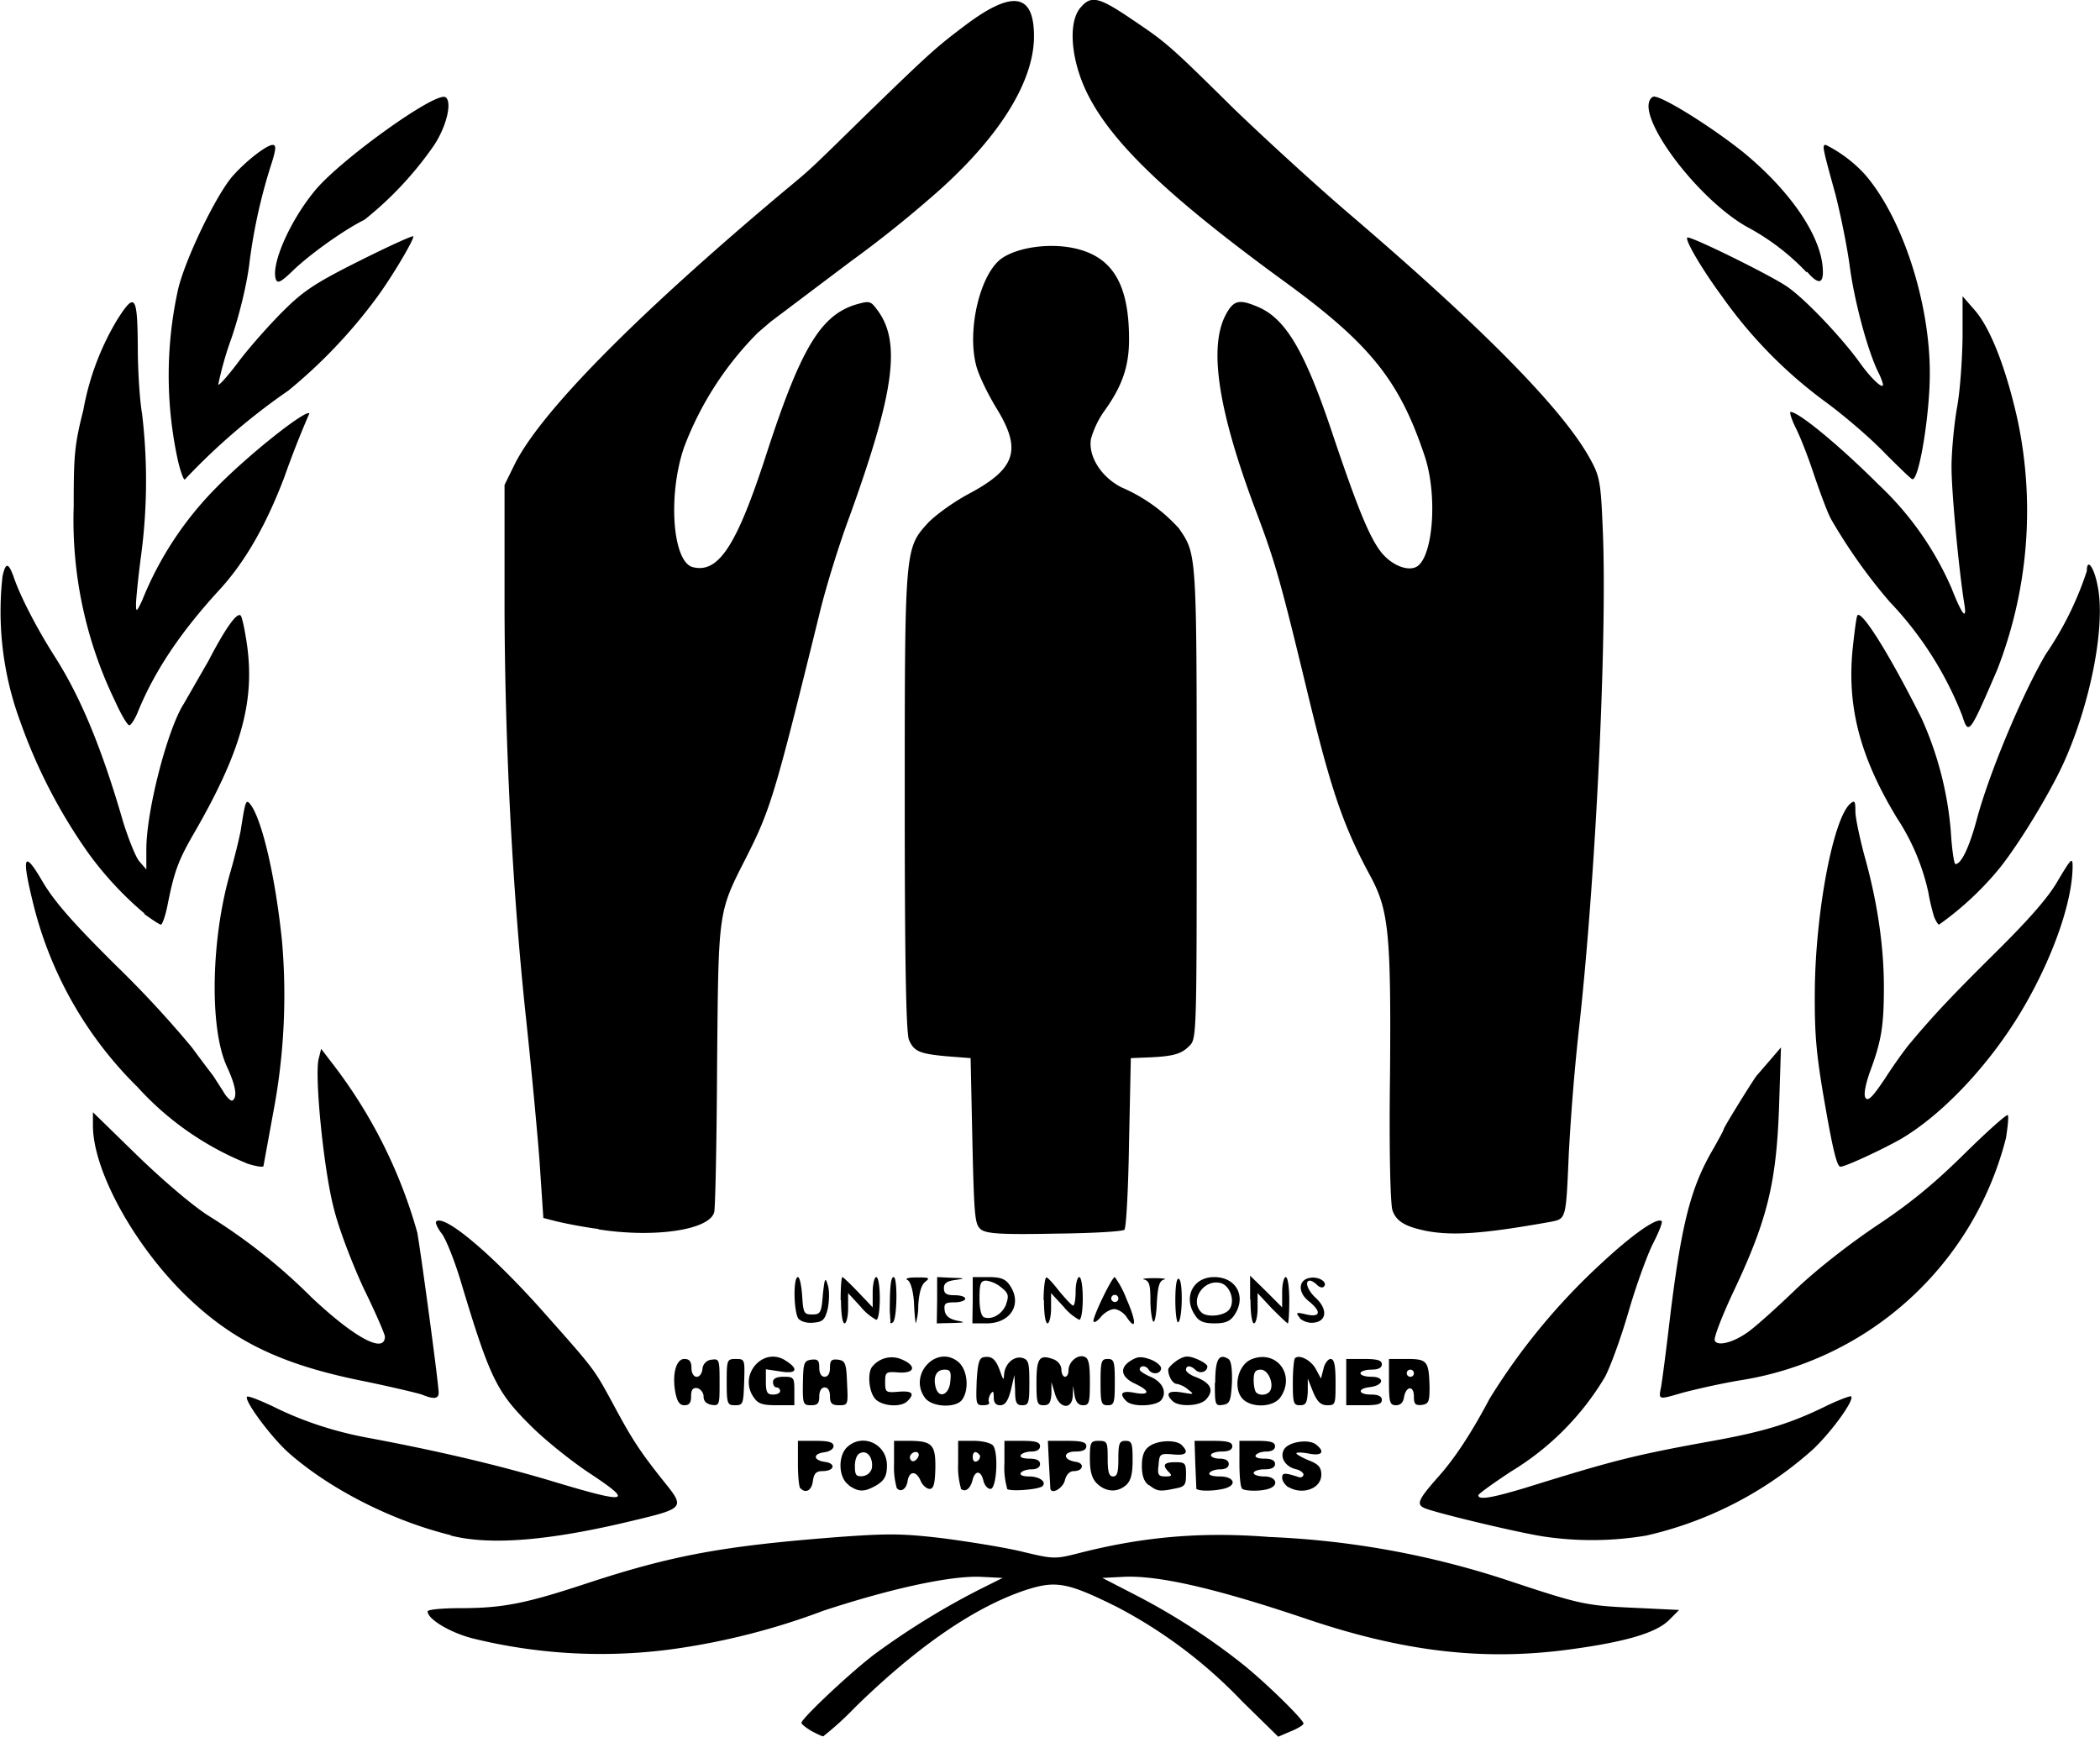 <svg xmlns="http://www.w3.org/2000/svg" width="589.8" height="487.8">
  <path d="M227.9 486.2c-1.5-.9-2.8-1.9-2.8-2.3 0-1.2 13.9-14.3 20.7-19.4a213 213 0 0 1 29.2-18l6.6-3.3-6-.3c-8.3-.4-24.8 3.1-44.3 9.5a196.4 196.4 0 0 1-43.1 10.9 150.4 150.4 0 0 1-55.4-3.1c-6.3-1.6-12.7-5.4-12.7-7.6 0-.5 4-.9 8.8-.9 12.2 0 18.4-1.2 35.7-6.9 24.3-8 38.6-10.6 71-13.1 13.9-1 17.8-1 29.5.4 7.5 1 17.5 2.6 22.3 3.8 8.3 2 9 2 15 .5 18.5-4.8 35-6.2 54.1-4.7a245 245 0 0 1 67.6 12.4c19.6 6.5 21.3 6.9 35 7.5l12.5.6-3 3c-3.7 3.5-12.2 6-27.8 8.1-24.4 3.3-47 .6-74.8-8.9-24.7-8.3-40.8-12-50.5-11.5l-5.9.3 9.5 4.9a184 184 0 0 1 29.5 19c6.6 5.2 17.5 15.9 17.5 17 0 .4-1.6 1.4-3.6 2.2l-3.5 1.5-10.2-10a134.5 134.5 0 0 0-35.2-26.5c-13.7-6.8-17-7.4-25.2-4.8-14.4 4.7-30.6 15.8-48.2 33a88.5 88.5 0 0 1-9 8.2c-.3 0-1.8-.7-3.3-1.5zm-101.3-55C109.6 427 92.3 418 81 408c-5-4.5-12.6-14.8-11.6-15.7.3-.3 3.6 1 7.4 2.8 8 4 17.1 7 26.3 8.7 19.3 3.6 36 7.5 51.2 12 22.1 6.7 24 6.4 11.6-1.8-5.2-3.4-12.8-9.5-16.7-13.4-9.8-9.7-11.6-13.4-20-41.4-1.7-5.5-4-11.3-5.2-12.8-1.1-1.4-1.8-3-1.5-3.3 2.2-2.2 15.8 9.2 30.4 25.7 14.1 15.9 13.8 15.5 19 25 5.5 10.3 7.7 13.7 14.3 22 6.3 7.8 6.3 7.8-9.2 11.5-23 5.5-39.4 6.8-50.4 4zm306.5.3c-8-1.3-31.2-6.9-33.2-8-2.1-1-1.5-2.4 3.7-8.3 4.8-5.3 9.5-12.4 14.8-22.4a180 180 0 0 1 31.4-38c8.7-8.1 15.7-13 16.9-11.8.3.3-.8 3.1-2.5 6.4-1.6 3.2-4.6 11.5-6.6 18.3-2 7-5 15.5-6.8 19a77.1 77.1 0 0 1-26.4 26.6c-5 3.3-9.2 6.3-9.2 6.7 0 1.4 3.9.7 13.2-2.1 25.1-7.8 30.6-9.2 52.7-13.2 13.8-2.5 21.3-4.7 31-9.4 4-2 7.6-3.3 7.8-3.1 1 1-5.3 9.7-10.5 14.7a105 105 0 0 1-47 24.4 92 92 0 0 1-29.3.2zm-208.3-13.4c-.4-.4-.7-3.5-.7-7v-6.4h5c3.7 0 5 .4 5 1.5 0 .8-1.1 1.5-2.5 1.7-3.3.4-3.3 2.2 0 2.7 3.3.4 2.8 2.6-.6 2.6-1.8 0-2.4.7-2.7 2.8-.3 2.6-2 3.6-3.5 2zm13.6-1c-3-2-3.1-8.3-.4-10.7 4.4-4 11.2-.7 11.1 5.3 0 3-.8 4.4-3.7 5.9-2.9 1.5-4.4 1.4-7-.4zm6.5-4.9c.3-2.8-1.3-4.9-3.2-4.1-1 .3-1.6 1.8-1.6 3.7 0 2.6.4 3 2.3 2.8 1.3-.2 2.3-1.2 2.5-2.4zm7 5.9a22 22 0 0 1-.8-7v-6.4h4c6.7 0 7.7 1 7.6 7.7-.1 4.4-.5 5.8-1.6 5.8-.8 0-2-1-2.5-2.2-1.2-2.9-3.2-3-3.7 0-.3 2.2-1.9 3.3-3 2zm6-10c-1-.9-2.9.6-2.2 1.8.4.7 1 .7 1.7 0 .6-.6.8-1.4.5-1.7zm12 10a22 22 0 0 1-.8-7v-6.4h4.4c2.4 0 4.8.6 5.4 1.3 1.6 2 1 12.2-.7 12.2-.8 0-1.7-1-2-2.3-.7-3-2.4-3-3.1 0-.6 2.3-2.1 3.4-3.3 2.2zm5.4-8.9c0-.5-.5-1-1.1-1.3-.6-.2-1 .4-1 1.3 0 1 .4 1.5 1 1.3.6-.2 1-.7 1-1.3zm7.6 9a21 21 0 0 1-.8-7.1v-6.4h5c3.8 0 5 .4 5 1.5 0 1-1 1.5-2.4 1.5s-2.7.5-3 1c-.4.6.6 1 2.4 1 2 0 3 .5 3 1.5s-1 1.5-2.4 1.5-2.7.5-3 1c-.4.6.6 1 2.3 1 2.9 0 5 1.5 3.8 2.7-1 1-9.1 1.6-10 .8zm12.1-.1l-.4-7.1-.3-6.3h5.4c4.2 0 5.4.4 5.4 1.5 0 1-1 1.5-3 1.5-3.6 0-3.7 2.3 0 2.9 2.6.3 2.2 2.6-.5 2.6-1.2 0-2.1 1-2.5 2.5-.5 2.3-3.8 4.2-4.1 2.4zm13.1-1.4c-1.4-1.4-2-3.3-2-7 0-4.6.2-5 2.5-5 2.4 0 2.5.4 2.5 5 0 3.8.4 5 1.5 5 1.2 0 1.5-1.2 1.5-5 0-4.3.3-5 2-5 1.8 0 2 .7 2 5.4 0 3.9-.5 5.8-1.8 7-2.5 2.2-5.7 2-8.2-.4zm14.6.5c-1.4-1-2-2.7-2-5.5 0-2.7.6-4.4 2-5.4 2.3-1.8 7.6-2 9.2-.4 2.1 2.1 1.3 3-2.5 2.6-3.6-.3-3.8-.1-4 3-.4 2.8 0 3.2 1.9 3.2 1.7 0 2-.2 1-1.2-2-2-1.4-2.8 1.8-2.8 2.8 0 3 .3 3 3.4 0 3-.3 3.5-3.1 4-4.3.9-5 .8-7.3-1zm13.3.8l-.3-7-.2-6.3h5.3c4 0 5.3.4 5.3 1.5 0 1-1 1.5-3 1.5-1.6 0-3 .5-3 1 0 .6 1.2 1 2.5 1 1.6 0 2.5.6 2.5 1.5 0 1-1 1.5-2.4 1.5s-2.7.5-3 1c-.4.6.8 1 2.9 1 4 0 5 2.4 1.3 3.4-3.2.8-7.7.8-8-.1zm12.8 0c-.4-.3-.7-3.4-.7-7v-6.3h5c3.8 0 5 .4 5 1.5 0 1-1 1.5-2.4 1.5s-2.7.5-3 1c-.4.6.6 1 2.4 1 2 0 3 .5 3 1.5s-1 1.5-3 1.5c-1.6 0-3 .5-3 1 0 .6 1.4 1 3 1 3.3 0 4.2 2.4 1.4 3.4-2 .8-6.9.8-7.7 0zm13-.3c-.9-.6-1.7-1.8-1.7-2.6 0-1.5.7-1.5 4.7-.2.6.2 1.2-.1 1.3-.7 0-.5-.8-1.2-2-1.5-3.2-.7-4.8-3.5-3.4-5.7 1.4-2.1 7-2.9 9-1.2 2.5 2 1.6 3.2-2 2.5-2-.4-3.6-.4-3.6-.1 0 .3 1.6 1.2 3.5 2 2.7 1 3.5 2 3.5 4 0 3.9-5.2 5.8-9.2 3.5zm-172.1-26.5c-1-5.2.2-9.5 2.5-9.5 1.4 0 2 .7 2 2.5 0 3.2 2.7 3.4 3.1.3a2.8 2.8 0 0 1 2.6-2.6c2.1-.3 2.2 0 2.2 6.3s0 6.7-2.2 6.4c-1.5-.3-2.3-1-2.3-2.4 0-1-.8-2-1.7-2.3-1.3-.2-1.8.4-1.8 2.3 0 1.8-.5 2.5-1.9 2.5-1.3 0-2-1-2.5-3.5zm14.4-3c0-6.3.1-6.5 2.6-6.5s2.5.2 2.3 6.5c-.2 6.1-.3 6.5-2.5 6.5s-2.4-.3-2.4-6.5zm7.6 4.3c-4.5-6.3 2.7-14.5 9-10.3 3.8 2.4 3 3.8-1.6 3l-4-.6v3.5c0 3 .4 3.6 2 3.6 1.1 0 2-.4 2-1 0-.5-.4-1-1-1-.5 0-1-.6-1-1.5 0-1 1-1.5 3-1.5 2.9 0 3 .3 3 4v4h-5c-3.9 0-5.2-.4-6.4-2.2zm13.8-4c.1-5.7.3-6.3 2.4-6.6 1.8-.2 2.2.2 2.2 2.3 0 1.6.6 2.5 1.5 2.5 1 0 1.5-1 1.5-2.5 0-2.1.4-2.5 2.3-2.3 2 .3 2.3 1 2.5 6.6.3 6 .3 6.2-2.2 6.2-2 0-2.6-.5-2.6-2.5 0-1.5-.5-2.5-1.5-2.5-.9 0-1.5 1-1.5 2.5 0 2-.5 2.5-2.3 2.5-2.2 0-2.4-.3-2.3-6.2zm20.3 4.4c-1.7-1.9-2.2-6.8-1-8.8a7 7 0 0 1 8.4-2.3c4.3 1.8 3.8 4-.8 3.7-3.6-.3-3.8-.1-3.8 2.7 0 2.9.2 3 3.8 2.7 3.8-.3 4.6.5 2.5 2.6-1.8 1.9-7.2 1.5-9.1-.6zm13.9-.4c-4.6-6.5 3.4-14.9 9.4-10 2.7 2.2 3.2 8 1 10.8-2 2.3-8.6 1.9-10.4-.8zm7.2-4.5c.3-2.7 0-3.3-1.6-3.3-2.3 0-3.3 2-2.5 5 .9 3.3 3.8 2.1 4.1-1.7zm7.4 0c.3-5.1.7-6.6 2-6.8 2.3-.4 3.4.6 4.6 4 .9 2.5 1 2.6 1.1.9.2-3 2.7-5.3 5.1-4.7 1.8.5 2 1.4 2 7 0 5.7-.2 6.3-2 6.3-1.6 0-2-.7-2-4.2l-.2-4.3-1 4.3c-.8 3-1.6 4.2-3 4.2-1.2 0-1.8-.7-1.8-2.2 0-1.8-.2-2-1-.8-.4.8-.6 1.8-.3 2.2.2.5-.5.8-1.7.8-2 0-2-.4-1.8-6.6zm16.8.3c0-6.8.8-8 4.8-6.5 1.3.5 2.2 1.7 2.2 2.9 0 1.1.5 2 1 2 .6 0 1-.8 1-1.8 0-2.4 2.6-4.6 4.5-3.8 1.2.4 1.5 2.2 1.5 7.1 0 5.8-.2 6.5-1.9 6.5-1.3 0-2-.8-2.4-2.7l-.4-2.8-.1 2.8c-.2 4.1-3.8 3.7-5-.5l-1-3.3v3.3c-.2 2.5-.6 3.2-2.2 3.2-1.8 0-2-.6-2-6.4zm18 0c0-5.9.2-6.6 2-6.6s2 .7 2 6.5c0 5.9-.2 6.5-2 6.5s-2-.6-2-6.5zm7.2 5.2c-2.1-2.1-1.2-3 2.3-2.3 4.4.8 4.5-.5.3-2.5-4-1.8-4.6-4.4-1.5-6.4 2-1.3 3-1.4 5.6-.5 1.7.6 3.1 1.8 3.1 2.5 0 1.6-2.5 2-3.5.4-.7-1.2-2.5-1.3-2.5 0 0 .4 1.4 1.3 3 2 3.4 1.4 4.8 4.4 3 6.6-1.5 1.7-8.1 2-9.8.2zm13 0c-2.1-2.1-1.2-3 2.6-2.4 3.5.6 3.6.6 1.8-.8a7 7 0 0 0-3.2-1.6c-1.1 0-2.4-2.1-2.4-4 0-.5 1.2-1.7 2.5-2.6 2.1-1.3 3-1.4 5.5-.4 1.7.7 3 1.6 3 2.1 0 1.5-2.1 2.2-3.3 1-1.4-1.3-2.7-1.4-2.7 0 0 .5 1.3 1.5 2.8 2 4.3 1.7 5.2 3.8 2.7 6.4-1.9 1.8-7.6 2-9.3.3zm12-5.1c0-6.5 1-8.4 3.7-6.7.8.5 1.1 2.8 1 6.6-.3 5.3-.6 6-2.6 6.3-2.1.3-2.2 0-2.2-6.2zm8.7 5.3c-4-2.3-2.9-10.3 1.7-12 7-2.6 12.2 4.6 7.9 10.8-1.7 2.4-6.6 3-9.6 1.2zm6.7-3c1.2-2-.5-6-2.6-6-1.5 0-2 .7-2 2.9 0 1.5.3 3.1.7 3.5 1 1 3.1.8 3.9-.4zm6.4-2.3c0-3.5.3-6.6.6-6.9 1.2-1.2 4.6.6 5.9 3.1l1.4 2.6.7-2.7c.3-1.5 1.3-2.8 2-2.8 1 0 1.4 1.6 1.4 6.5 0 6.2 0 6.5-2.3 6.5-1.8 0-2.8-.9-4-3.7l-1.5-3.8v3.8c-.2 3-.5 3.7-2.2 3.7-1.8 0-2-.6-2-6.3zm15-.2v-6.5h5c3.8 0 5 .4 5 1.5 0 1-1 1.5-3 1.5-1.6 0-3 .5-3 1 0 .6 1.4 1 3.1 1 3.8 0 3.5 2.4-.4 2.9-3.7.4-3.4 2.1.3 2.1 2 0 3 .5 3 1.5 0 1.2-1.2 1.5-5 1.5h-5zm12 0v-6.5h5c5.8 0 6.2.6 6.4 7.9 0 4-.2 4.7-2.1 5-1.9.2-2.3-.2-2.3-2.4 0-3.2-2.3-2.9-2.8.4-.2 1.3-1 2.1-2.2 2.1-1.7 0-2-.7-2-6.5zm7-2.5c0-.5-.4-1-1-1a1 1 0 0 0-1 1c0 .6.5 1 1 1 .6 0 1-.4 1-1zm-278.6 6c-1.2-.4-8.7-2.2-16.5-3.8-23.5-4.7-37.2-11.5-50.6-24.8-14.3-14.3-25.2-34.5-25.3-46.8v-3.9l12.3 12c7 6.8 15.6 14.2 20.2 17.1a160.7 160.7 0 0 1 28.9 22.9c12 11.3 20.6 16 20.6 11 0-.6-2.6-6.7-6-13.6-3.3-7.2-7-16.8-8.4-22.6-2.8-10.8-5.4-37-4.2-41.8l.7-2.8 3.3 4.3a139 139 0 0 1 23.7 47.3c1 5.6 6 42.4 6 45 0 1.7-1.4 1.9-4.7.5zm348-2c.3-1.6 1.5-10.7 2.6-20.2 3.2-26 5.8-36.2 12.2-47 1.5-2.7 2.8-5 2.8-5.3 0-.5 7.5-12.6 9.2-15l3.9-4.5 3-3.5-.5 15.5c-.7 22.3-3.2 32.7-12.8 53-3.2 6.8-5.6 13-5.3 13.8.6 1.7 5 .7 9.1-2.2 1.7-1.1 7.8-6.5 13.5-12 6.3-6 15.6-13.2 23.4-18.4 9.3-6.2 16-11.8 24.3-20 6.3-6.2 11.7-11 12-10.7.3.3 0 3.2-.5 6.4a91.7 91.7 0 0 1-75.3 68.2 213 213 0 0 0-15.6 3.4c-6.8 2-6.7 2-6-1.5zm-242.1-19.1c-1.5-1.5-1.7-11.9-.3-11.9.5 0 1 2.4 1.2 5.3.3 4.8.5 5.2 2.8 5.2s2.6-.4 3-5.5c.5-4.8.7-5.1 1.4-2.7.5 1.5.4 4.4 0 6.5-.8 3.2-1.4 3.8-4 4-1.5.2-3.4-.2-4.1-1zm11.7-5.4c0-3.5.2-6.5.5-6.5.2 0 2.3 2 4.5 4.3l4 4.2V363c0-2.4.5-4.3 1-4.3.6 0 1 2.7 1 6s-.4 6-1 6a15 15 0 0 1-4.4-3.7l-3.5-3.8v4.3c0 2.3-.5 4.2-1 4.2-.6 0-1-2.8-1-6.5zm14 6.2l-.2-3.2c0-7 .3-9.5 1.1-9.5 1.1 0 1 11.6-.2 12.7-.4.3-.7.4-.8 0zm7.1.3c-.1-.2-.4-2.9-.5-5.8-.2-3.2-.9-5.7-1.7-6.3-1-.5 0-.8 2.6-.8 3.3 0 3.7.1 2.3 1.2-1.1.8-1.8 3.1-2 6.7a17 17 0 0 1-.7 5zm6-6.5v-6.5l4.2.2c3.7.1 3.8.2 1 .6-2.4.3-3.3.9-3.3 2.3 0 1.5.7 2 3 2 1.7 0 3 .4 3 1 0 .5-1.4 1-3 1-2.6 0-3 .3-2.8 2.2.2 1.5 1.2 2.4 3.3 2.9 2.7.5 2.6.6-1.2.7l-4.3.1zm10 0v-6.5h4.4c3.4 0 4.8.5 6 2.3 3.6 5.2.3 10.7-6.5 10.7h-4zm9.4 1c.8-2.3.6-3-1.4-4.6a8.5 8.5 0 0 0-4.2-1.9c-1.6 0-1.9.8-1.9 5 0 3 .5 5 1.3 5.3 2.3.8 5.2-1 6.2-3.7zm10.5-1c0-3.5.4-6.4.8-6.4s2 1.8 3.7 4c1.7 2 3.4 3.9 3.8 3.9.4 0 .7-1.8.7-4s.5-4 1-4c.6 0 1 2.7 1 6s-.4 6-1 6a15 15 0 0 1-4.4-3.7l-3.5-3.8v4.3c0 2.3-.5 4.2-1 4.2-.6 0-1-2.8-1-6.5zm14 5.8c0-1.5 5.2-12.3 6-12.3a26 26 0 0 1 3.3 6.2c2.8 6.3 2.8 9.2 0 5-.8-1.2-2.4-2.2-3.5-2.2-1 0-2.8 1-3.8 2.3-1 1.2-2 1.7-2 1zm7-6.3c0-.5-.4-1-1-1a1 1 0 0 0-1 1c0 .6.5 1 1 1 .6 0 1-.4 1-1zm9.8 6.5c-.4-.5-.8-3.2-.8-6 0-4.2-.3-5.4-1.7-5.8-1-.2.3-.4 2.7-.4 2.5 0 3.8.2 2.8.4-1.3.4-1.7 1.8-2 6.5-.1 3.3-.6 5.7-1 5.3zm6.2-6c0-4.2.4-6.4 1-6 1.2.7 1 11.5-.2 12.2-.4.2-.8-2.5-.8-6.2zm5.6 4.3c-3.5-5-.7-10.8 5.3-10.8 6.3 0 9.2 5.6 5.6 10.8-1.2 1.7-2.6 2.2-5.5 2.2s-4.3-.5-5.4-2.2zm9.7-1.9c1.5-2.4 0-6.5-2.5-7.2-4.8-1.3-8.9 4.8-5.5 8.2 1.6 1.6 6.8 1 8-1zm5.7-2.6v-6.7l4.5 4.4 4.5 4.5v-4.3c0-2.3.5-4.2 1-4.2.6 0 1 2.9 1 6.5s-.2 6.5-.4 6.5-2.2-1.9-4.5-4.2l-4-4.3v4.3c0 2.3-.5 4.2-1 4.2-.6 0-1-2.9-1-6.7zm14 5.2c-1.3-1.6-1.1-1.7 1.8-1 4 .9 4.3-.8.7-3.7-3.2-2.5-3-6.1.4-6.6 2.5-.4 5 1.3 3.8 2.5-.4.4-1.2.2-1.9-.5-.6-.6-1.5-1.2-2-1.2-1.6 0-.7 2.8 1.8 5 3.2 3.1 2.9 6.4-.7 6.8-1.5.2-3.1-.4-4-1.3zm-197-25c-4.6-.6-10-1.7-12-2.2l-3.5-.9-1.1-16.4c-.7-9-2.4-27-3.8-40-3.7-34.7-5.9-75.9-6-115v-34.5l2.7-5.5c7.1-14.6 33.8-41.7 75.2-76.5 8.9-7.4 6.7-5.4 24.7-23 16.8-16.3 18.7-18 26.8-24.1 13.3-10 19.3-9 19.3 3.1 0 13.2-10.5 29.5-29.3 45.6a321.7 321.7 0 0 1-22 17.5 35153 35153 0 0 0-22.7 17.1l-3.5 3a91 91 0 0 0-20.8 32.3c-4.6 13.5-3.2 32.2 2.5 33.6 7.2 1.8 12.3-6 20.6-31.6 9.7-29.9 15.3-39.2 25.3-42.2 3.6-1 4-1 5.7 1.3 7 9 5.1 23-7.5 58-3 8-6.7 20-8.4 27-12.7 51.6-13.8 55.3-20.7 69-8 15.7-7.8 14.6-8.2 58.4-.1 21.5-.5 40-.8 41.2-1.1 5-16.6 7.4-32.5 4.9zm107.5.2c-1.8-1.4-2-3-2.5-24.8l-.5-23.4-6.5-.5c-7.9-.7-9.4-1.4-10.8-4.6-.8-1.7-1.2-20.9-1.2-66.7 0-71.4 0-71.3 6.5-78.5 2-2.1 7-5.8 11.5-8.2 13.3-7.1 15-12.4 7.6-24.3-2.4-4-5-9.3-5.6-12-2.5-10 1.2-25.5 7.2-29.8 4.4-3.1 13.2-4.4 20.3-2.9 10.8 2.3 15.5 10 15.5 25.6 0 7.4-1.8 12.9-6.7 19.8a25.9 25.9 0 0 0-4 8.2c-.8 4.9 2.9 10.7 8.6 13.6a46 46 0 0 1 16.1 11.5c5 7.3 5 6.5 5 77 0 64.7 0 66.4-2 68.3-2.2 2.3-4.4 3-11.5 3.3l-5 .2-.5 23.7c-.2 13-.8 24-1.3 24.5s-9.2 1-19.5 1.1c-15.2.3-19 0-20.7-1.1zm124.8.3c-5.7-1.2-8.2-2.6-9.3-5.7-.6-1.5-1-16.7-.7-38.7.3-39-.4-45.6-5.4-55-7.6-14-11-23.8-17.5-50.6-8-33.2-9.4-38-15-52.8-10.3-27.5-13-45-8.4-54.2 2.3-4.4 3.8-4.8 9.2-2.5 7.8 3.3 13.2 12.4 21 35.8 7.4 22 10.8 30.1 14.3 33.9 3 3.2 7.1 4.6 9.4 3.2 4.6-3 5.8-20.5 2-31.4-7-20.8-15.2-31-38.4-48-33-24-49-39.2-56-53-4.8-9.4-5.8-20.4-2.1-24.6 3-3.5 5.1-3 14.8 3.6 9.2 6.2 10.2 7 28.3 24.9 8.3 8 22.9 21.4 32.5 29.6 38 32.5 60 55 67.5 68.7 2.6 4.7 3 6.4 3.5 18.8 1.4 29-1.8 97-6.5 140a650.6 650.6 0 0 0-3 36.5c-.8 18.5-.7 18.1-5.2 19-18.5 3.3-27.4 4-35 2.5zm-331.2-19a83.8 83.8 0 0 1-30.6-21.4 108.6 108.6 0 0 1-29-50.4c-3.7-14.7-3-16.5 2.4-7.2 3.4 5.7 8.5 11.5 20.6 23.5a298 298 0 0 1 21.3 23 499 499 0 0 0 6 8l2.7 4.2c1 1.8 2.3 3 2.7 2.7 1.4-.9 1-4-1.7-9.8-4.8-10.8-4.3-35.5 1-54 1.3-4.4 2.6-9.9 3-12 1.4-9 1.5-9 3-7 3.2 4.8 6.8 20.4 8.6 38a176 176 0 0 1-2.5 48.4L74 327.5c0 .5-2.6 0-4.9-.8zm443.4-16.2c-2.5-14.3-3-19.8-2.9-32.3.2-22.1 5.2-48.5 10-52.5 1.2-1 1.4-.7 1.4 2.2 0 1.8 1.2 7.4 2.5 12.3 3.7 13.1 5.5 25.7 5.5 37 0 11-.7 15.2-3.9 23.8-1.3 3.7-1.8 6.4-1.3 7.3.7 1.2 2-.1 5.6-5.5 2.5-3.9 5.7-8.3 6.9-9.7 6.7-8 11.5-13.1 23.9-25.4 9.3-9.2 15-15.6 17.7-20.4 3.7-6.2 4.1-6.6 4.1-4 0 10-5.7 26.2-14.5 40.9-9 15-22 28.8-33.7 35.7-5.3 3-15.6 7.8-17 7.8-1 0-2.2-5.2-4.3-17.2zm-472-53.9a95.6 95.6 0 0 1-15.8-17 151 151 0 0 1-19.1-36.9 89.2 89.2 0 0 1-5-40.8c.9-4.1 1.7-4 3.3.6 1.8 5.2 6.5 14.3 11.5 22.1 7.1 11.2 13 25.2 19.1 46.3 1.5 4.8 3.5 9.8 4.5 11l2 2.3v-5.6c0-11 6-33.9 10.5-40.9l6.9-12c5-9.6 8.1-13.8 9.1-12.8.4.4 1.2 4.2 1.8 8.4 2.2 16-1.8 30.2-15.3 53.4-4 7-5.2 10.2-7 19.3-.6 3.1-1.5 5.7-1.9 5.7-.4 0-2.5-1.4-4.7-3zm502.6.9c-.4-1.3-1.2-4.3-1.6-6.8a62 62 0 0 0-8.8-20.9c-10.5-17.3-14.2-31.6-12.4-48.2.5-4.6 1-8.5 1.3-8.8 1.3-1.3 9.2 11.4 18 29a96 96 0 0 1 8.2 31.7c.3 5 .9 9.2 1.3 9.2 1.6 0 3.8-4.5 5.9-12.2 3.5-13.3 13-35.8 19.5-46.8a91.7 91.7 0 0 0 11.5-23.3c0-3.8 2-1.2 3 4 2.4 11.2-2 33.5-9.7 50.3-3.9 8.4-12 21.8-17.6 28.9a87.3 87.3 0 0 1-17.2 16.1c-.3 0-.9-1-1.4-2.2zm7.9-56.5a98 98 0 0 0-20.4-32 153 153 0 0 1-16.5-23.3c-1-1.9-3-7.3-4.6-12-1.5-4.6-3.8-10.6-5.1-13.2-1.3-2.6-2-4.8-1.6-4.8 2.3 0 14 9.7 24.8 20.5a88 88 0 0 1 20.4 29c2.9 7.4 4.4 9.3 3.6 4.5-1.5-9.3-3.6-31.3-3.6-38.5 0-4.4.7-11.8 1.5-16.5.9-4.6 1.5-13.6 1.6-20V83.2l3.4 3.9c4.4 5 8.8 16.3 12 30.6a123 123 0 0 1-5.7 70.5c-7.8 18.1-8 18.4-9.8 12.8zm-518.8-4.1a116.5 116.5 0 0 1-11.6-54.7c0-14.3.2-17.1 2.7-27A75 75 0 0 1 32.8 90c5.1-8.1 5.8-7.2 5.9 7.5 0 7 .6 15.4 1.2 18.7a159 159 0 0 1-.3 40c-.8 6-1.4 12.2-1.4 13.5 0 2.3.2 2.2 1.7-1a95.5 95.5 0 0 1 21-31.9c8.8-9 24.9-21.8 26-20.7a269.9 269.9 0 0 0-7 17.8c-5.1 13.5-11.1 24-18.3 31.8-11 12-18.2 22.8-22.9 34.3-.8 2-1.9 3.7-2.4 3.7s-2.3-3-4-6.8zM50 129.5a111.9 111.9 0 0 1 .1-48.6c2.3-9 10.7-26.2 15.2-31.4 3.8-4.3 9.6-8.8 11.3-8.8 1 0 .9 1.2-.2 4.8a153.8 153.8 0 0 0-6.3 28C69.5 79 67.4 88 65 95a95 95 0 0 0-3.7 13c.1.5 2.7-2.4 5.7-6.4s8.6-10.3 12.3-14c5.8-5.8 9-8 21.8-14.4 8.2-4.1 15-7.2 15-6.8 0 1.3-6.3 11.8-10.3 17.2A144.5 144.5 0 0 1 81 109.7a180.7 180.7 0 0 0-29.1 25c-.4 0-1.2-2.3-1.9-5.2zm479.5-2.1c-3.8-4-11.2-10.4-16.5-14.3a128.9 128.9 0 0 1-29.4-29.9c-5.9-8-10.8-16.5-9.6-16.5 1.7 0 22 10 27.3 13.4 4.9 3 16 14.7 21.2 22 2.5 3.5 5.7 6.8 6.3 6.2.2-.2-.3-1.7-1-3.2-3-5.7-6.9-19.9-8.3-30.4-.8-6-2.7-15-4-20.1-3.7-13.4-3.8-13.9-2.7-13.9a38 38 0 0 1 10.8 8.1c10.6 12 18.5 36.2 18.4 56.3 0 11.2-3 29.8-4.9 29.5-.3 0-3.7-3.3-7.6-7.2zm-452-48.9c-1.5-4 3.8-16.3 10.9-24.9 7-8.6 34-28 36.7-26.3 2 1.2.3 8.4-3.4 13.8a98 98 0 0 1-19.3 20.6c-6 3-15 9.5-19.6 13.8-3.7 3.6-4.8 4.3-5.3 3zm429.9-2a65 65 0 0 0-16.8-12.8C476 55.4 458.2 31 464.2 27.2c1.5-1 16.7 8.5 25.7 15.8C502 53 510.5 64.8 511.8 74c.7 5.7-.7 6.5-4.3 2.3z"/>
</svg>
